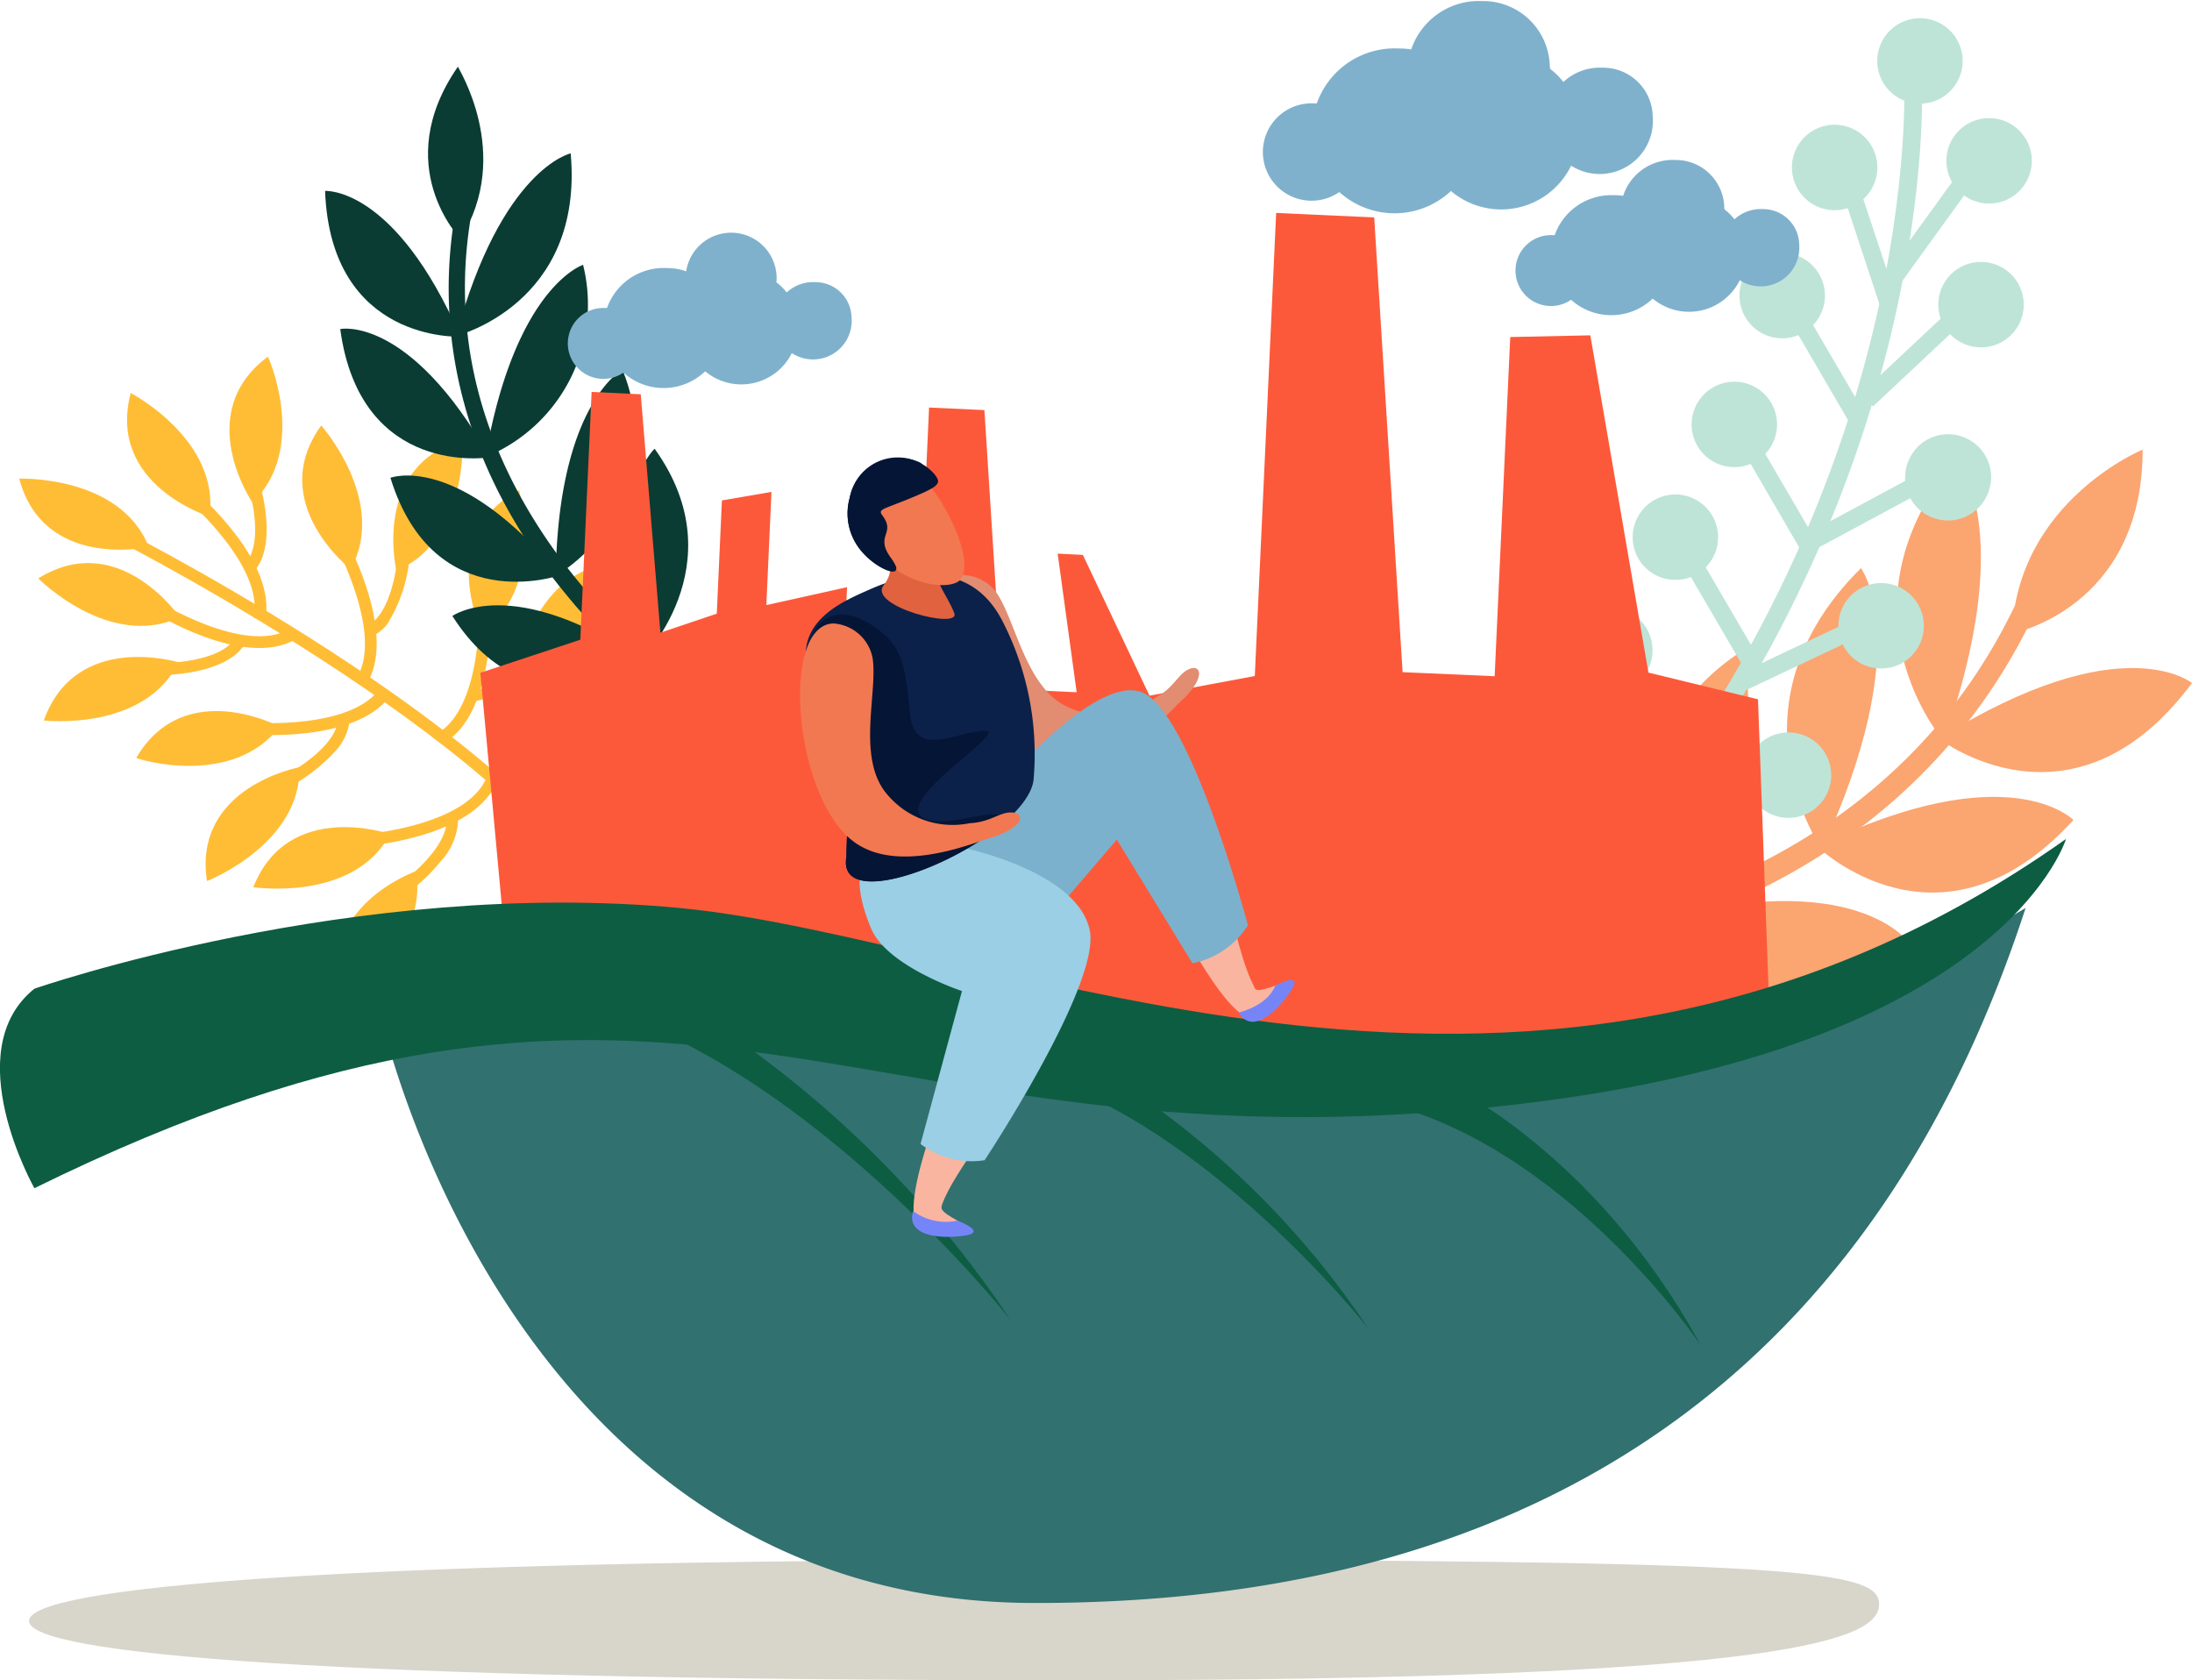 <svg id="Layer_1" data-name="Layer 1" xmlns="http://www.w3.org/2000/svg" viewBox="0 0 102.63 78.67"><defs><style>.cls-1{fill:#ffbd36;}.cls-2{fill:#0a3c33;}.cls-3{fill:#fba571;}.cls-4{fill:#bee4d7;}.cls-5{fill:#fc593a;}.cls-6{fill:#7fb1cd;}.cls-7{fill:#d8d5ca;}.cls-8{fill:#317170;}.cls-9{fill:#0d5d42;}.cls-10{fill:#e28c71;}.cls-11{fill:#f9b5a0;}.cls-12{fill:#7585f8;}.cls-13{fill:#7bb1cc;}.cls-14{fill:#9acfe5;}.cls-15{fill:#0b2149;}.cls-16{fill:#e0623f;}.cls-17{fill:#f27851;}.cls-18{fill:#051536;}</style></defs><path class="cls-1" d="M146.41,312.08s-4.92,1.1-6.07-3.2C140.34,308.88,145.06,308.7,146.41,312.08Z" transform="translate(-139.44 -286.47)"/><path class="cls-1" d="M168.39,329.82l-.52.18c-2.82-7.9-22.71-18.11-22.91-18.21l.25-.49C146,311.72,165.5,321.71,168.39,329.82Z" transform="translate(-139.44 -286.47)"/><path class="cls-1" d="M151.85,315.51l-.54-.12c.53-2.39-3.09-5.51-3.13-5.55l.36-.42C148.7,309.56,152.45,312.8,151.85,315.51Z" transform="translate(-139.44 -286.47)"/><path class="cls-1" d="M151.4,313.14a.27.27,0,0,1-.07.08l-.41-.36c1-1.11.08-3.87.07-3.9l.52-.17C151.55,308.91,152.49,311.77,151.4,313.14Z" transform="translate(-139.44 -286.47)"/><path class="cls-1" d="M149.25,310.66s-4.82-1.49-3.69-5.79C145.56,304.87,149.75,307.05,149.25,310.66Z" transform="translate(-139.44 -286.47)"/><path class="cls-1" d="M151.26,310s-2.85-4.17.72-6.83C152,303.15,153.9,307.47,151.26,310Z" transform="translate(-139.44 -286.47)"/><path class="cls-1" d="M156.56,318.57l-.46-.3c1.35-2-.93-6.26-.95-6.3l.49-.26C155.74,311.89,158.09,316.25,156.56,318.57Z" transform="translate(-139.44 -286.47)"/><path class="cls-1" d="M157.58,315.68a2,2,0,0,1-.69.57l-.25-.48c1.31-.68,1.45-3.59,1.45-3.62l.55,0A7.12,7.12,0,0,1,157.58,315.68Z" transform="translate(-139.44 -286.47)"/><path class="cls-1" d="M155.86,313.12s-4-3.11-1.38-6.73C154.48,306.39,157.62,309.92,155.86,313.12Z" transform="translate(-139.44 -286.47)"/><path class="cls-1" d="M158,313.19s-1.17-4.91,3.11-6.12C161.09,307.07,161.34,311.79,158,313.19Z" transform="translate(-139.44 -286.47)"/><path class="cls-1" d="M161.05,320.53a3.21,3.21,0,0,1-.83.73l-.28-.47c2.11-1.24,1.94-6,1.94-6.07l.55,0C162.43,314.88,162.57,318.62,161.05,320.53Z" transform="translate(-139.44 -286.47)"/><path class="cls-1" d="M164.1,317.66a3.85,3.85,0,0,1-2.56,1.67v-.55c1.48,0,2.88-2.57,2.9-2.6l.48.27A9.8,9.8,0,0,1,164.1,317.66Z" transform="translate(-139.44 -286.47)"/><path class="cls-1" d="M162,316.06s-2.2-4.55,1.74-6.64C163.75,309.42,165,314,162,316.06Z" transform="translate(-139.44 -286.47)"/><path class="cls-1" d="M163.87,317.07s1.12-4.93,5.5-4.11C169.37,313,167.5,317.3,163.87,317.07Z" transform="translate(-139.44 -286.47)"/><path class="cls-1" d="M153.26,316.41c-2.41,1.38-6.62-1.25-6.79-1.36l.29-.47s4.1,2.57,6.22,1.35Z" transform="translate(-139.44 -286.47)"/><path class="cls-1" d="M150.78,316.8c-1.06,1.33-3.91,1.28-4,1.28v-.56s2.95.06,3.7-1.21l.47.29A2.43,2.43,0,0,1,150.78,316.8Z" transform="translate(-139.44 -286.47)"/><path class="cls-1" d="M147.86,315.37s-2.85-4.17-6.63-1.82C141.23,313.55,144.56,316.91,147.86,315.37Z" transform="translate(-139.44 -286.47)"/><path class="cls-1" d="M147.8,317.48S143,316,141.49,320.2C141.49,320.2,146.18,320.75,147.8,317.48Z" transform="translate(-139.44 -286.47)"/><path class="cls-1" d="M157.64,319.14c-1.66,2.09-6.28,1.73-6.49,1.71l0-.55c.05,0,4.81.38,6.14-1.68l.46.3C157.75,319,157.7,319.07,157.64,319.14Z" transform="translate(-139.44 -286.47)"/><path class="cls-1" d="M155.22,321.55a8.13,8.13,0,0,1-2.42,1.86l-.25-.5s2.63-1.31,2.72-2.78l.55,0A2.54,2.54,0,0,1,155.22,321.55Z" transform="translate(-139.44 -286.47)"/><path class="cls-1" d="M152.53,320.49s-4.45-2.38-6.71,1.46C145.82,322,150.32,323.39,152.53,320.49Z" transform="translate(-139.44 -286.47)"/><path class="cls-1" d="M153.46,322.39s-5,.92-4.33,5.33C149.13,327.72,153.54,326,153.46,322.39Z" transform="translate(-139.44 -286.47)"/><path class="cls-1" d="M162.28,323.77c-1.58,2-5.7,2.31-5.89,2.33l0-.56c.05,0,4.82-.37,5.81-2.62l.5.23A3,3,0,0,1,162.28,323.77Z" transform="translate(-139.44 -286.47)"/><path class="cls-1" d="M160.07,326.8a8.51,8.51,0,0,1-1.66,1.56l-.31-.45s2.39-1.7,2.25-3.17l.54-.06A3,3,0,0,1,160.07,326.8Z" transform="translate(-139.44 -286.47)"/><path class="cls-1" d="M157.7,325.52s-4.77-1.65-6.4,2.49C151.3,328,156,328.73,157.7,325.52Z" transform="translate(-139.44 -286.47)"/><path class="cls-1" d="M158.91,327.26s-4.76,1.68-3.45,5.93C155.46,333.19,159.56,330.84,158.91,327.26Z" transform="translate(-139.44 -286.47)"/><path class="cls-2" d="M173.36,319.84l-.4.73a30,30,0,0,1-7-6.25c-4.42-5.34-6.24-11.43-5.25-17.62l.75.09C159.17,311.16,173.22,319.75,173.36,319.84Z" transform="translate(-139.44 -286.47)"/><path class="cls-2" d="M161,297.65s-3.34-3.41-.12-8.06C160.84,289.59,163.49,293.67,161,297.65Z" transform="translate(-139.44 -286.47)"/><path class="cls-2" d="M161,302.23s-6.07.31-6.34-6.82C154.64,295.41,157.91,295.15,161,302.23Z" transform="translate(-139.44 -286.47)"/><path class="cls-2" d="M160.79,302.2s6-1.48,5.37-8.55C166.16,293.65,162.92,294.35,160.79,302.2Z" transform="translate(-139.44 -286.47)"/><path class="cls-2" d="M162.37,307.88s-6.05,1-7-6C155.37,301.86,158.61,301.23,162.37,307.88Z" transform="translate(-139.44 -286.47)"/><path class="cls-2" d="M162.17,307.87a7.71,7.71,0,0,0,4.57-9S163.56,299.88,162.17,307.87Z" transform="translate(-139.44 -286.47)"/><path class="cls-2" d="M165.66,313.4s-5.89,2.07-7.94-4.56C157.72,308.84,160.85,307.62,165.66,313.4Z" transform="translate(-139.44 -286.47)"/><path class="cls-2" d="M165.46,313.43a7.8,7.8,0,0,0,3.12-9.65S165.57,305.39,165.46,313.43Z" transform="translate(-139.44 -286.47)"/><path class="cls-2" d="M169.54,317.4s-5.28,3.62-8.92-2.09C160.62,315.31,163.42,313.28,169.54,317.4Z" transform="translate(-139.44 -286.47)"/><path class="cls-2" d="M169.36,317.48s4.65-4.54.73-10C170.09,307.47,167.52,309.84,169.36,317.48Z" transform="translate(-139.44 -286.47)"/><path class="cls-3" d="M203.87,330.75l-.11,1.1a39.48,39.48,0,0,0,12.16-1.48c8.7-2.44,15.17-7.65,18.72-15.06l-.87-.47C225.53,332,204.09,330.76,203.87,330.75Z" transform="translate(-139.44 -286.47)"/><path class="cls-3" d="M233.64,316.13s6.12-1.17,6.12-8.61C239.76,307.52,233.89,309.93,233.64,316.13Z" transform="translate(-139.44 -286.47)"/><path class="cls-3" d="M230.22,321.05s6.27,4.89,11.85-2.6C242.07,318.45,238.77,315.71,230.22,321.05Z" transform="translate(-139.44 -286.47)"/><path class="cls-3" d="M230.45,321.17s-5.32-6.09.59-13.25C231,307.92,234,311.09,230.45,321.17Z" transform="translate(-139.44 -286.47)"/><path class="cls-3" d="M224.52,326.1s5.76,5.6,12-1.24C236.51,324.86,233.5,321.74,224.52,326.1Z" transform="translate(-139.44 -286.47)"/><path class="cls-3" d="M224.75,326.24s-4.71-6.69,1.82-13.17C226.57,313.07,229.2,316.58,224.75,326.24Z" transform="translate(-139.44 -286.47)"/><path class="cls-3" d="M216.91,329.59s4.76,6.65,11.9,1C228.81,330.62,226.35,327,216.91,329.59Z" transform="translate(-139.44 -286.47)"/><path class="cls-3" d="M217.1,329.77A10.29,10.29,0,0,1,220.93,317S223,321,217.1,329.77Z" transform="translate(-139.44 -286.47)"/><path class="cls-3" d="M209.77,331s3,7.87,11.11,4.43C220.88,335.42,219.4,331.14,209.77,331Z" transform="translate(-139.44 -286.47)"/><path class="cls-3" d="M209.91,331.22s-1.61-8.39,6.65-11.35C216.56,319.87,217.56,324.35,209.91,331.22Z" transform="translate(-139.44 -286.47)"/><path class="cls-4" d="M214.42,328.2c16.09-18.63,15-37.94,15-38.14l-.83.05c0,.19,1,19.19-14.82,37.55Z" transform="translate(-139.44 -286.47)"/><polygon class="cls-4" points="88.06 14.44 88.85 14.17 87.03 8.69 86.25 8.95 88.06 14.44"/><polygon class="cls-4" points="86.67 19.92 87.39 19.5 84.48 14.52 83.76 14.93 86.67 19.92"/><polygon class="cls-4" points="84.43 25.96 85.16 25.55 82.24 20.55 81.53 20.97 84.43 25.96"/><rect class="cls-4" x="219.6" y="312.12" width="0.83" height="5.78" transform="translate(-268.22 -132.64) rotate(-30.26)"/><polygon class="cls-4" points="78.61 36.52 79.32 36.1 76.41 31.11 75.7 31.54 78.61 36.52"/><polygon class="cls-4" points="89.07 13.15 92.46 8.46 91.79 7.98 88.4 12.66 89.07 13.15"/><rect class="cls-4" x="226.07" y="302.79" width="5.78" height="0.83" transform="translate(-284.89 -47.87) rotate(-43.15)"/><polygon class="cls-4" points="85.12 25.65 90.21 22.91 89.82 22.18 84.73 24.92 85.12 25.65"/><rect class="cls-4" x="220.79" y="316.72" width="5.78" height="0.83" transform="translate(-253.62 -160.27) rotate(-25.33)"/><rect class="cls-4" x="216.35" y="323.36" width="5.78" height="0.83" transform="matrix(0.94, -0.34, 0.34, 0.94, -237.33, -191.44)"/><path class="cls-4" d="M227.48,288.57a2,2,0,1,0,2.63-1.09A2,2,0,0,0,227.48,288.57Z" transform="translate(-139.44 -286.47)"/><path class="cls-4" d="M223.44,293.68a2,2,0,1,0,2.55-1.26A2,2,0,0,0,223.44,293.68Z" transform="translate(-139.44 -286.47)"/><path class="cls-4" d="M221.29,299.1a2,2,0,1,0,2.82-.37A2,2,0,0,0,221.29,299.1Z" transform="translate(-139.44 -286.47)"/><path class="cls-4" d="M219.05,305.13a2,2,0,1,0,2.83-.36A2,2,0,0,0,219.05,305.13Z" transform="translate(-139.44 -286.47)"/><path class="cls-4" d="M216.29,310.41a2,2,0,1,0,2.83-.36A2,2,0,0,0,216.29,310.41Z" transform="translate(-139.44 -286.47)"/><path class="cls-4" d="M213.22,315.7a2,2,0,1,0,2.83-.36A2,2,0,0,0,213.22,315.7Z" transform="translate(-139.44 -286.47)"/><path class="cls-4" d="M234.57,294a2,2,0,1,1-2-2A2,2,0,0,1,234.57,294Z" transform="translate(-139.44 -286.47)"/><path class="cls-4" d="M234.16,301.09a2,2,0,1,1-1.64-2.33A2,2,0,0,1,234.16,301.09Z" transform="translate(-139.44 -286.47)"/><path class="cls-4" d="M232.47,309.67a2,2,0,1,1-3.65-1.68,2,2,0,0,1,2.68-1A2,2,0,0,1,232.47,309.67Z" transform="translate(-139.44 -286.47)"/><path class="cls-4" d="M229.28,316.71a2,2,0,1,1-.85-2.72A2,2,0,0,1,229.28,316.71Z" transform="translate(-139.44 -286.47)"/><path class="cls-4" d="M224.85,323.86a2,2,0,1,1-.59-2.78A2,2,0,0,1,224.85,323.86Z" transform="translate(-139.44 -286.47)"/><polygon class="cls-5" points="24.17 49.71 22.49 31.5 27.17 29.95 27.7 18.35 30 18.46 30.92 29.62 33.56 28.73 33.8 23.43 36.12 23.03 35.88 28.33 39.66 27.49 39.35 34.05 42.83 33.7 43.5 19.08 46.09 19.2 46.92 32.25 50.41 32.41 49.52 25.92 50.7 25.98 53.82 32.57 58.75 31.65 59.75 9.97 64.34 10.18 65.67 31.47 69.98 31.66 70.71 15.78 74.46 15.7 77.18 31.49 82.31 32.74 82.95 50.28 24.17 49.71"/><path class="cls-6" d="M203.12,293.4a2.28,2.28,0,1,1-2.16-2.09A2.14,2.14,0,0,1,203.12,293.4Z" transform="translate(-139.44 -286.47)"/><path class="cls-6" d="M208.58,292.27a3.86,3.86,0,1,1-3.67-3.53A3.63,3.63,0,0,1,208.58,292.27Z" transform="translate(-139.44 -286.47)"/><path class="cls-6" d="M212,289.52a3.34,3.34,0,1,1-3.17-3A3.12,3.12,0,0,1,212,289.52Z" transform="translate(-139.44 -286.47)"/><path class="cls-6" d="M213.35,292.29A3.64,3.64,0,1,1,209.9,289,3.39,3.39,0,0,1,213.35,292.29Z" transform="translate(-139.44 -286.47)"/><path class="cls-6" d="M216.82,291.91a2.49,2.49,0,1,1-2.36-2.27A2.32,2.32,0,0,1,216.82,291.91Z" transform="translate(-139.44 -286.47)"/><path class="cls-6" d="M213.71,299a1.66,1.66,0,1,1-1.58-1.52A1.56,1.56,0,0,1,213.71,299Z" transform="translate(-139.44 -286.47)"/><path class="cls-6" d="M217.68,298.18a2.81,2.81,0,1,1-2.67-2.57A2.63,2.63,0,0,1,217.68,298.18Z" transform="translate(-139.44 -286.47)"/><path class="cls-6" d="M220.17,296.18a2.43,2.43,0,1,1-2.31-2.22A2.27,2.27,0,0,1,220.17,296.18Z" transform="translate(-139.44 -286.47)"/><path class="cls-6" d="M221.16,298.19a2.65,2.65,0,1,1-2.52-2.42A2.48,2.48,0,0,1,221.16,298.19Z" transform="translate(-139.44 -286.47)"/><path class="cls-6" d="M223.68,297.92a1.81,1.81,0,1,1-1.72-1.66A1.69,1.69,0,0,1,223.68,297.92Z" transform="translate(-139.44 -286.47)"/><path class="cls-6" d="M169.34,302.41a1.66,1.66,0,1,1-1.58-1.52A1.55,1.55,0,0,1,169.34,302.41Z" transform="translate(-139.44 -286.47)"/><path class="cls-6" d="M173.31,301.59a2.81,2.81,0,1,1-2.67-2.57A2.63,2.63,0,0,1,173.31,301.59Z" transform="translate(-139.44 -286.47)"/><path class="cls-6" d="M175.8,299.59a2.28,2.28,0,0,1-2.51,2,2.13,2.13,0,1,1,2.51-2Z" transform="translate(-139.44 -286.47)"/><path class="cls-6" d="M176.78,301.61a2.64,2.64,0,1,1-2.51-2.42A2.48,2.48,0,0,1,176.78,301.61Z" transform="translate(-139.44 -286.47)"/><path class="cls-6" d="M179.31,301.33a1.81,1.81,0,1,1-1.72-1.65A1.69,1.69,0,0,1,179.31,301.33Z" transform="translate(-139.44 -286.47)"/><path class="cls-7" d="M227.42,361.58c0,1.55-3.55,3.56-38,3.56s-48.62-1.22-48.62-2.78,14.12-2.86,48.62-2.86S227.42,360,227.42,361.58Z" transform="translate(-139.44 -286.47)"/><path class="cls-8" d="M157.24,333.93s5.93,27.53,30.57,27.59c26,.05,40.1-13,46.47-32.54a53.62,53.62,0,0,1-35.39,7C178.8,332.78,164.45,330.42,157.24,333.93Z" transform="translate(-139.44 -286.47)"/><path class="cls-9" d="M236.17,325.75s-3.3,11.1-30.46,12.85-35.58-10.81-64.66,3.5c0,0-3.63-6.42,0-9.34,0,0,15-5.22,30.2-3.78S211.43,343.27,236.17,325.75Z" transform="translate(-139.44 -286.47)"/><path class="cls-9" d="M219.06,349.44s-6.44-9.6-15.39-11.46,3.08-1,3.08-1S214,340.16,219.06,349.44Z" transform="translate(-139.44 -286.47)"/><path class="cls-9" d="M203.49,348.65s-7-8.9-15.16-11.73,2.57-.39,2.57-.39A40.62,40.62,0,0,1,203.49,348.65Z" transform="translate(-139.44 -286.47)"/><path class="cls-9" d="M186.74,348.25s-8.62-10.91-18.58-14.38,3.14-.48,3.14-.48A49.8,49.8,0,0,1,186.74,348.25Z" transform="translate(-139.44 -286.47)"/><path class="cls-10" d="M183.73,313.54a2,2,0,0,1,2.33.63c.94,1.29,1.38,4.53,3.41,5.42a4,4,0,0,0,4.11-.48c.88-.49,1-1.09,1.55-1.32s.79.43-.44,1.55c-.59.54-3.17,3.54-5.78,2.93C185.49,321.46,181.5,314.67,183.73,313.54Z" transform="translate(-139.44 -286.47)"/><path class="cls-11" d="M192.68,325.49c1.22,3.16,4.43,9.45,5.67,8.59s1.64-1.76.79-1.46-.93.24-1,0c-.79-1.47-1.29-4.9-2.1-7.25C195.05,322.66,191.62,322.73,192.68,325.49Z" transform="translate(-139.44 -286.47)"/><path class="cls-12" d="M197.43,333.88s1.37-.32,1.71-1.26c0,0,1.32-.7.78.17S198.12,335,197.43,333.88Z" transform="translate(-139.44 -286.47)"/><path class="cls-13" d="M184.38,325.53s6.17-8,8.68-6.57c2.26,1.27,4.81,10.83,4.81,10.83a4,4,0,0,1-2.6,1.78l-3.54-5.79-5.28,6.16-1.89-4.66Z" transform="translate(-139.44 -286.47)"/><path class="cls-11" d="M185.32,334.06c-1.56,3-4.14,9.58-2.67,9.94s2.41.06,1.62-.38-.8-.54-.71-.79c.58-1.56,2.81-4.2,4-6.37C189,334,186.67,331.43,185.32,334.06Z" transform="translate(-139.44 -286.47)"/><path class="cls-12" d="M182.19,343.17a2.6,2.6,0,0,0,2.08.45s1.39.52.39.69S181.83,344.42,182.19,343.17Z" transform="translate(-139.44 -286.47)"/><path class="cls-14" d="M184.36,326.12s5.49,1.07,6.1,3.89c.54,2.53-4.92,10.78-4.92,10.78a3.94,3.94,0,0,1-3-.76l1.94-7.16s-3.52-1.16-4.26-2.94c-1.76-4.25,1.39-4,1.39-4Z" transform="translate(-139.44 -286.47)"/><path class="cls-15" d="M187.83,323a13.61,13.61,0,0,0-1.48-7.5c-1.51-2.87-4.41-2.21-6.08-1.48s-4.44,1.87-2.37,5.34c1.44,2.42,1.26,4.2,1.17,7h0c0,.07,0,.14,0,.21h0C178.5,329.72,187.44,325.78,187.83,323Z" transform="translate(-139.44 -286.47)"/><path class="cls-16" d="M180.62,311.64s1,1.23.2,2.22,3.6,2.11,3.3,1.32c-.38-1-1.08-1.5-.86-2.84Z" transform="translate(-139.44 -286.47)"/><path class="cls-17" d="M182.17,308.46c1.11.62,3,4.08,2.25,5.13-.32.45-2.11.47-3.57-.89a3.22,3.22,0,0,1-1.09-3.11A1.69,1.69,0,0,1,182.17,308.46Z" transform="translate(-139.44 -286.47)"/><path class="cls-18" d="M183.2,308.68c.31.41.28.53-1.07,1.09s-1.6.53-1.38.83c.66.87-.38.92.41,2s-.54.62-1.29-.21a2.72,2.72,0,0,1-.65-2.58A2.28,2.28,0,0,1,183.2,308.68Z" transform="translate(-139.44 -286.47)"/><path class="cls-18" d="M179.22,309.78a2.68,2.68,0,0,0,.65,2.58c.56.61,1.45,1,1.53.73s-.82-.24-.78-1.12-.54-.92-.59-1.67.52-.74,2-1.37c.61-.26.67-.54.53-.78A2.36,2.36,0,0,0,179.22,309.78Z" transform="translate(-139.44 -286.47)"/><path class="cls-18" d="M179.07,326.37c0,.07,0,.14,0,.21h0c-.43,2.43,4.82.62,7.4-1.59.08-.92-2.21.11-3.38-.09-2.71-.48,3.87-4.31,2.42-4.22s-3.28,1.35-3.48-.91-.41-3.14-1.72-4c-2.68-1.73-3.52,1.22-2.84,2.7a5.86,5.86,0,0,0,.45.91C179.34,321.82,179.16,323.6,179.07,326.37Z" transform="translate(-139.44 -286.47)"/><path class="cls-17" d="M178.47,315.66a2,2,0,0,1,1.82,1.59c.27,1.58-.76,4.68.66,6.38a4,4,0,0,0,3.9,1.38c1-.05,1.39-.54,2-.5s.52.73-1.08,1.2c-.76.22-4.41,1.78-6.48.07C176.57,323.54,176,315.7,178.47,315.66Z" transform="translate(-139.44 -286.47)"/></svg>